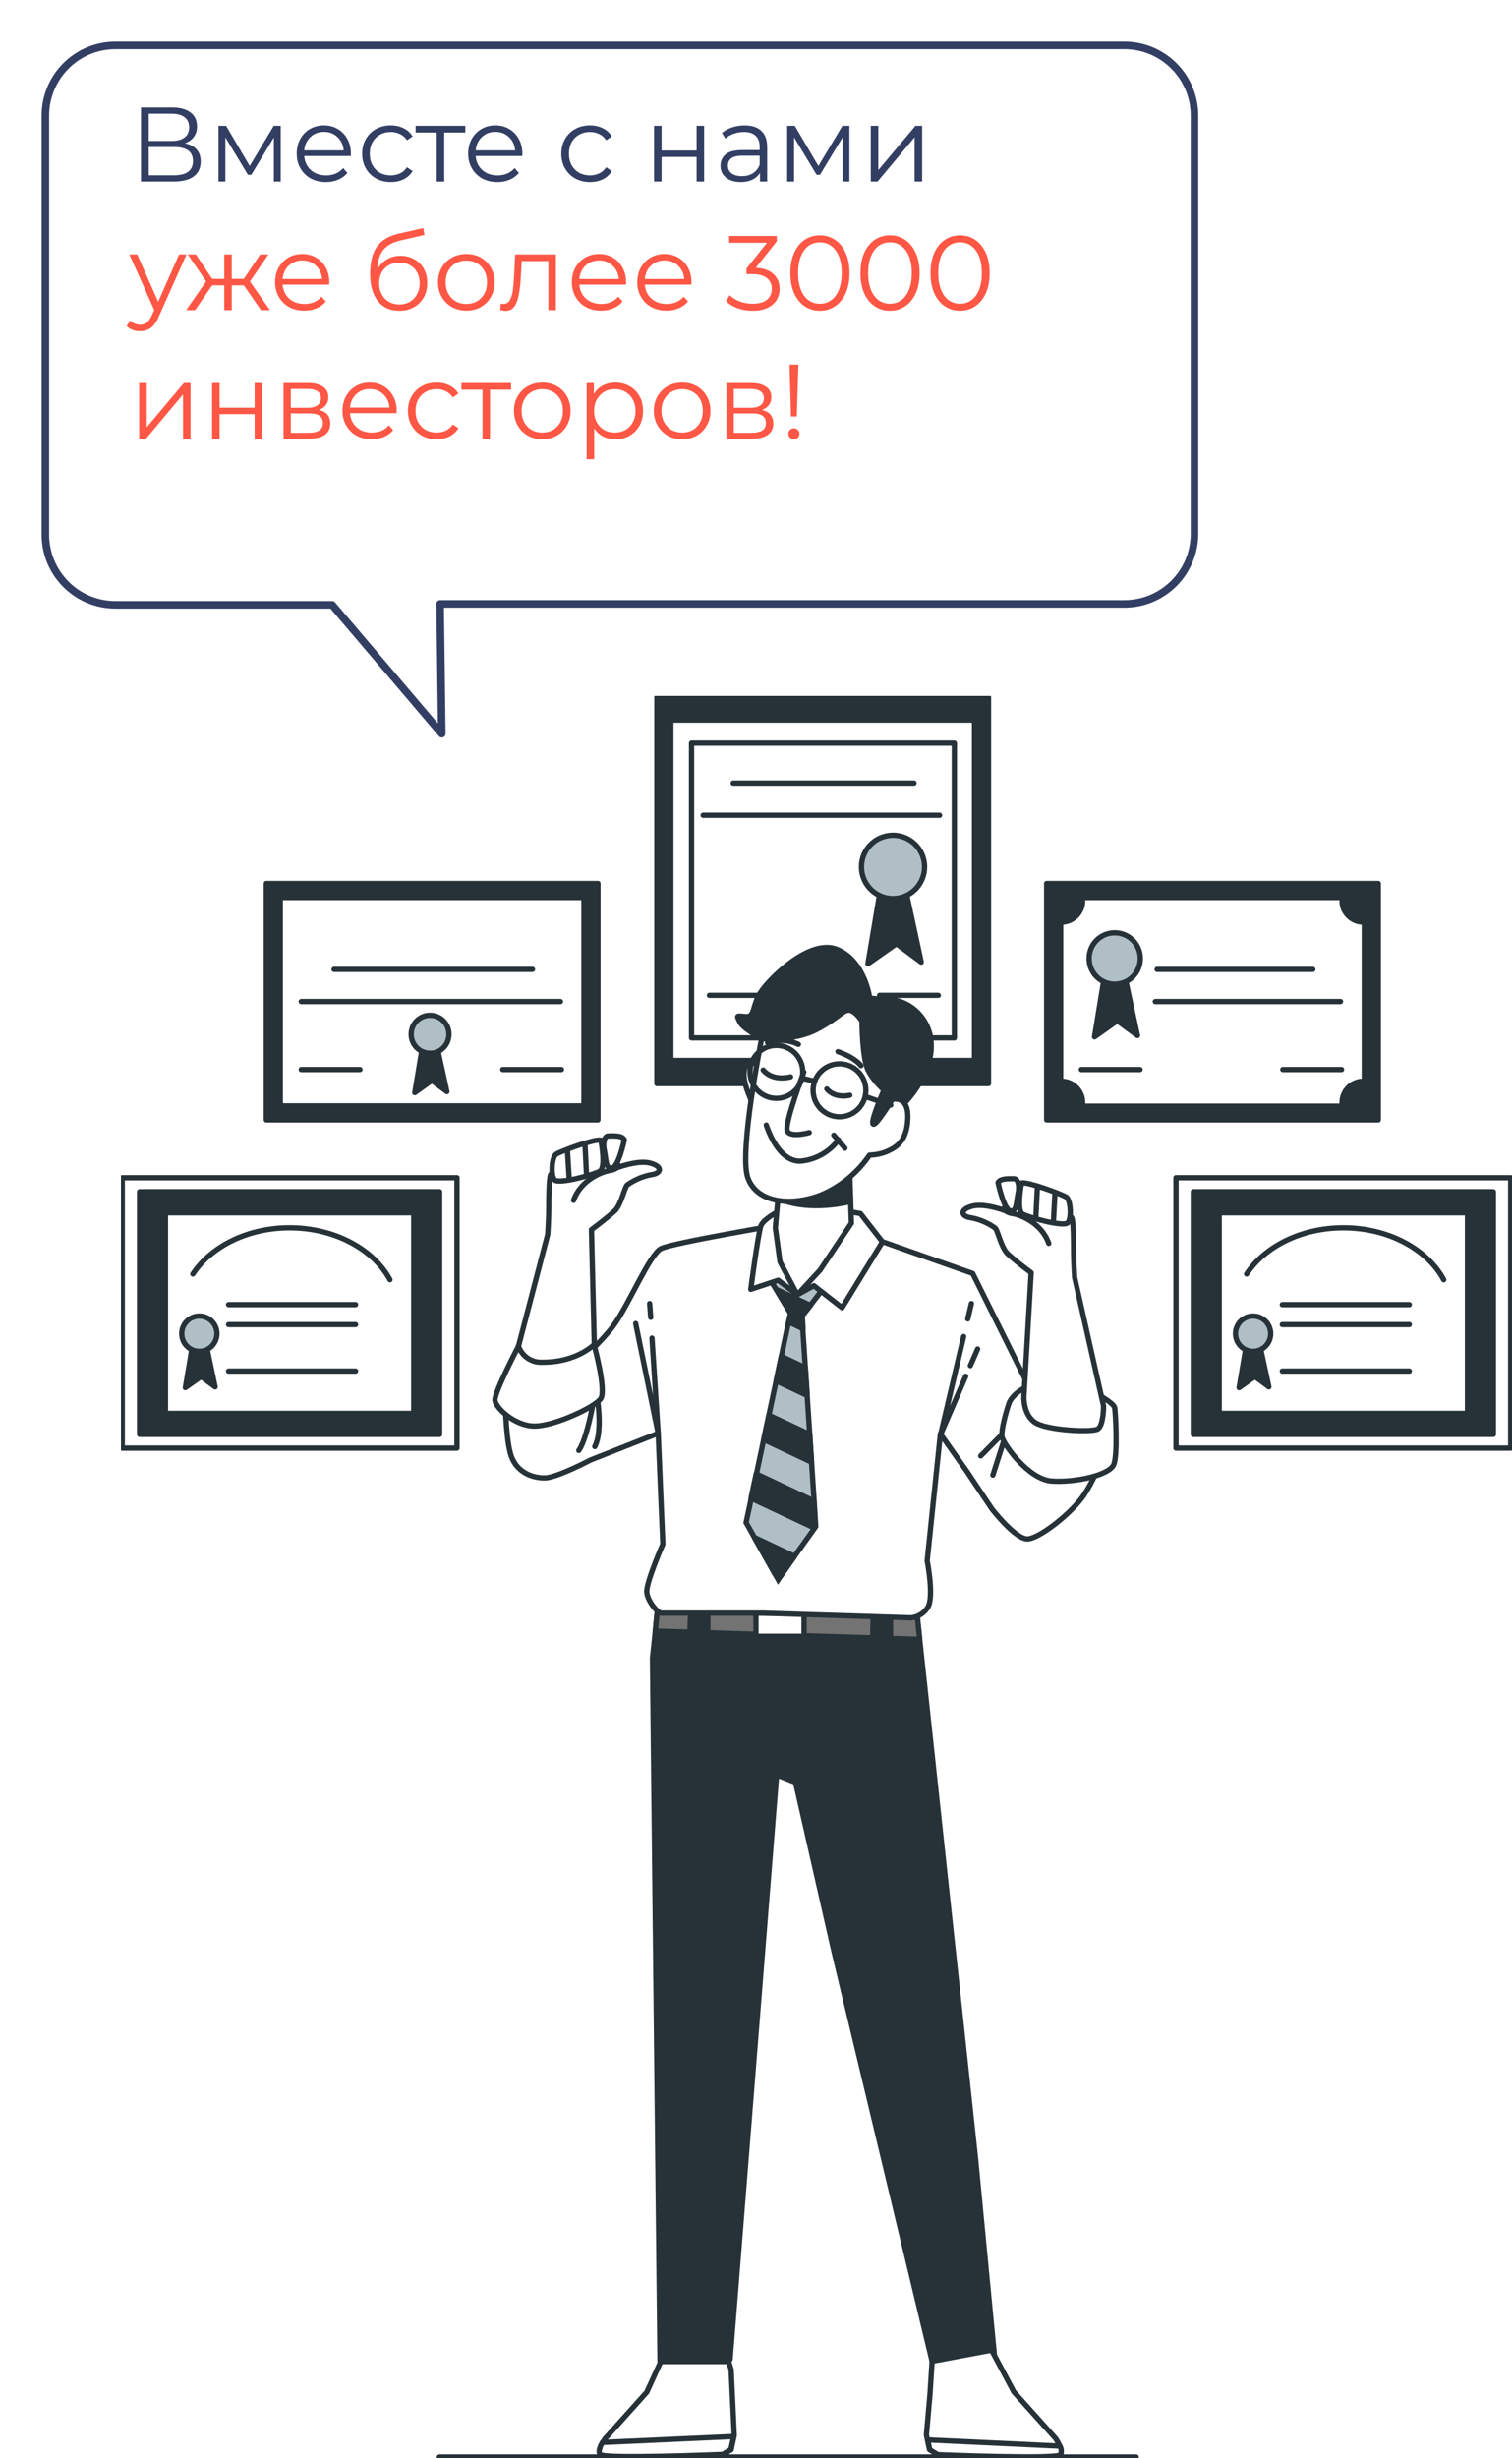 <svg width="200" height="325" viewBox="0 0 200 325" fill="none" xmlns="http://www.w3.org/2000/svg">
<g filter="url(#filter0_d_502_4758)">
<path d="M53.437 92L38.941 74.964L10.271 74.964C5.148 74.964 1 70.806 1 65.671L1 10.294C1 5.158 5.148 1 10.271 1L143.729 1C148.852 1 153 5.158 153 10.294L153 65.548C153 70.684 148.852 74.842 143.729 74.842L53.214 74.842L53.437 92Z" fill="white"/>
<path d="M53.437 92L38.941 74.964L10.271 74.964C5.148 74.964 1 70.806 1 65.671L1 10.294C1 5.158 5.148 1 10.271 1L143.729 1C148.852 1 153 5.158 153 10.294L153 65.548C153 70.684 148.852 74.842 143.729 74.842L53.214 74.842L53.437 92Z" stroke="#333E63" stroke-linecap="round" stroke-linejoin="round"/>
</g>
<path d="M24.462 18.946C25.143 19.086 25.661 19.361 26.016 19.772C26.371 20.173 26.548 20.701 26.548 21.354C26.548 22.203 26.245 22.857 25.638 23.314C25.041 23.771 24.159 24 22.992 24H18.652V14.2H22.726C23.771 14.2 24.588 14.415 25.176 14.844C25.764 15.273 26.058 15.894 26.058 16.706C26.058 17.257 25.918 17.723 25.638 18.106C25.358 18.479 24.966 18.759 24.462 18.946ZM19.674 18.638H22.67C23.426 18.638 24.005 18.484 24.406 18.176C24.817 17.868 25.022 17.42 25.022 16.832C25.022 16.244 24.817 15.796 24.406 15.488C24.005 15.18 23.426 15.026 22.67 15.026H19.674V18.638ZM22.992 23.174C24.681 23.174 25.526 22.544 25.526 21.284C25.526 20.052 24.681 19.436 22.992 19.436H19.674V23.174H22.992ZM37.132 16.636V24H36.222V18.176L33.24 23.104H32.792L29.81 18.162V24H28.9V16.636H29.908L33.03 21.942L36.208 16.636H37.132ZM46.401 20.626H40.241C40.297 21.391 40.591 22.012 41.123 22.488C41.655 22.955 42.327 23.188 43.139 23.188C43.596 23.188 44.016 23.109 44.399 22.95C44.782 22.782 45.113 22.539 45.393 22.222L45.953 22.866C45.626 23.258 45.215 23.557 44.721 23.762C44.236 23.967 43.699 24.07 43.111 24.07C42.355 24.07 41.683 23.911 41.095 23.594C40.516 23.267 40.063 22.819 39.737 22.25C39.41 21.681 39.247 21.037 39.247 20.318C39.247 19.599 39.401 18.955 39.709 18.386C40.026 17.817 40.456 17.373 40.997 17.056C41.547 16.739 42.163 16.58 42.845 16.58C43.526 16.58 44.138 16.739 44.679 17.056C45.22 17.373 45.645 17.817 45.953 18.386C46.261 18.946 46.415 19.59 46.415 20.318L46.401 20.626ZM42.845 17.434C42.136 17.434 41.538 17.663 41.053 18.12C40.577 18.568 40.306 19.156 40.241 19.884H45.463C45.398 19.156 45.122 18.568 44.637 18.12C44.161 17.663 43.563 17.434 42.845 17.434ZM51.695 24.07C50.967 24.07 50.314 23.911 49.735 23.594C49.166 23.277 48.718 22.833 48.391 22.264C48.065 21.685 47.901 21.037 47.901 20.318C47.901 19.599 48.065 18.955 48.391 18.386C48.718 17.817 49.166 17.373 49.735 17.056C50.314 16.739 50.967 16.58 51.695 16.58C52.33 16.58 52.895 16.706 53.389 16.958C53.893 17.201 54.29 17.56 54.579 18.036L53.837 18.54C53.594 18.176 53.286 17.905 52.913 17.728C52.54 17.541 52.134 17.448 51.695 17.448C51.163 17.448 50.682 17.569 50.253 17.812C49.833 18.045 49.502 18.381 49.259 18.82C49.026 19.259 48.909 19.758 48.909 20.318C48.909 20.887 49.026 21.391 49.259 21.83C49.502 22.259 49.833 22.595 50.253 22.838C50.682 23.071 51.163 23.188 51.695 23.188C52.134 23.188 52.54 23.099 52.913 22.922C53.286 22.745 53.594 22.474 53.837 22.11L54.579 22.614C54.29 23.09 53.893 23.454 53.389 23.706C52.885 23.949 52.321 24.07 51.695 24.07ZM61.547 17.518H58.761V24H57.767V17.518H54.981V16.636H61.547V17.518ZM69.082 20.626H62.922C62.978 21.391 63.273 22.012 63.804 22.488C64.337 22.955 65.008 23.188 65.82 23.188C66.278 23.188 66.698 23.109 67.081 22.95C67.463 22.782 67.794 22.539 68.075 22.222L68.635 22.866C68.308 23.258 67.897 23.557 67.403 23.762C66.917 23.967 66.38 24.07 65.793 24.07C65.037 24.07 64.365 23.911 63.776 23.594C63.198 23.267 62.745 22.819 62.419 22.25C62.092 21.681 61.928 21.037 61.928 20.318C61.928 19.599 62.083 18.955 62.391 18.386C62.708 17.817 63.137 17.373 63.678 17.056C64.229 16.739 64.845 16.58 65.526 16.58C66.208 16.58 66.819 16.739 67.361 17.056C67.902 17.373 68.326 17.817 68.635 18.386C68.942 18.946 69.097 19.59 69.097 20.318L69.082 20.626ZM65.526 17.434C64.817 17.434 64.22 17.663 63.734 18.12C63.258 18.568 62.988 19.156 62.922 19.884H68.144C68.079 19.156 67.804 18.568 67.319 18.12C66.843 17.663 66.245 17.434 65.526 17.434ZM78.041 24.07C77.313 24.07 76.659 23.911 76.081 23.594C75.511 23.277 75.064 22.833 74.737 22.264C74.41 21.685 74.247 21.037 74.247 20.318C74.247 19.599 74.41 18.955 74.737 18.386C75.064 17.817 75.511 17.373 76.081 17.056C76.659 16.739 77.313 16.58 78.041 16.58C78.675 16.58 79.24 16.706 79.735 16.958C80.239 17.201 80.635 17.56 80.925 18.036L80.183 18.54C79.94 18.176 79.632 17.905 79.259 17.728C78.885 17.541 78.48 17.448 78.041 17.448C77.509 17.448 77.028 17.569 76.599 17.812C76.179 18.045 75.847 18.381 75.605 18.82C75.371 19.259 75.255 19.758 75.255 20.318C75.255 20.887 75.371 21.391 75.605 21.83C75.847 22.259 76.179 22.595 76.599 22.838C77.028 23.071 77.509 23.188 78.041 23.188C78.48 23.188 78.885 23.099 79.259 22.922C79.632 22.745 79.94 22.474 80.183 22.11L80.925 22.614C80.635 23.09 80.239 23.454 79.735 23.706C79.231 23.949 78.666 24.07 78.041 24.07ZM86.514 16.636H87.508V19.898H92.142V16.636H93.136V24H92.142V20.752H87.508V24H86.514V16.636ZM98.495 16.58C99.456 16.58 100.194 16.823 100.707 17.308C101.22 17.784 101.477 18.493 101.477 19.436V24H100.525V22.852C100.301 23.235 99.969 23.533 99.531 23.748C99.102 23.963 98.588 24.07 97.991 24.07C97.169 24.07 96.516 23.874 96.031 23.482C95.546 23.09 95.303 22.572 95.303 21.928C95.303 21.303 95.527 20.799 95.975 20.416C96.432 20.033 97.156 19.842 98.145 19.842H100.483V19.394C100.483 18.759 100.306 18.279 99.951 17.952C99.596 17.616 99.078 17.448 98.397 17.448C97.93 17.448 97.482 17.527 97.053 17.686C96.624 17.835 96.255 18.045 95.947 18.316L95.499 17.574C95.872 17.257 96.32 17.014 96.843 16.846C97.365 16.669 97.916 16.58 98.495 16.58ZM98.145 23.286C98.705 23.286 99.186 23.16 99.587 22.908C99.988 22.647 100.287 22.273 100.483 21.788V20.584H98.173C96.913 20.584 96.283 21.023 96.283 21.9C96.283 22.329 96.446 22.67 96.773 22.922C97.1 23.165 97.557 23.286 98.145 23.286ZM112.355 16.636V24H111.445V18.176L108.463 23.104H108.015L105.033 18.162V24H104.123V16.636H105.131L108.253 21.942L111.431 16.636H112.355ZM115.184 16.636H116.178V22.488L121.092 16.636H121.974V24H120.98V18.148L116.08 24H115.184V16.636Z" fill="#333E63"/>
<path d="M24.672 33.636L20.99 41.882C20.691 42.573 20.346 43.063 19.954 43.352C19.562 43.641 19.091 43.786 18.54 43.786C18.185 43.786 17.854 43.73 17.546 43.618C17.238 43.506 16.972 43.338 16.748 43.114L17.21 42.372C17.583 42.745 18.031 42.932 18.554 42.932C18.89 42.932 19.175 42.839 19.408 42.652C19.651 42.465 19.875 42.148 20.08 41.7L20.402 40.986L17.112 33.636H18.148L20.92 39.894L23.692 33.636H24.672ZM32.251 37.724H30.655V41H29.661V37.724H28.065L25.811 41H24.621L27.267 37.206L24.831 33.636H25.909L28.065 36.87H29.661V33.636H30.655V36.87H32.251L34.421 33.636H35.499L33.063 37.22L35.709 41H34.519L32.251 37.724ZM43.544 37.626H37.383C37.44 38.391 37.733 39.012 38.266 39.488C38.797 39.955 39.469 40.188 40.282 40.188C40.739 40.188 41.159 40.109 41.541 39.95C41.924 39.782 42.255 39.539 42.535 39.222L43.096 39.866C42.769 40.258 42.358 40.557 41.864 40.762C41.378 40.967 40.842 41.07 40.254 41.07C39.498 41.07 38.825 40.911 38.237 40.594C37.659 40.267 37.206 39.819 36.88 39.25C36.553 38.681 36.389 38.037 36.389 37.318C36.389 36.599 36.544 35.955 36.852 35.386C37.169 34.817 37.598 34.373 38.139 34.056C38.69 33.739 39.306 33.58 39.987 33.58C40.669 33.58 41.28 33.739 41.822 34.056C42.363 34.373 42.788 34.817 43.096 35.386C43.404 35.946 43.557 36.59 43.557 37.318L43.544 37.626ZM39.987 34.434C39.278 34.434 38.681 34.663 38.196 35.12C37.719 35.568 37.449 36.156 37.383 36.884H42.605C42.54 36.156 42.265 35.568 41.779 35.12C41.303 34.663 40.706 34.434 39.987 34.434ZM52.992 33.818C53.673 33.818 54.28 33.972 54.812 34.28C55.353 34.579 55.773 35.003 56.072 35.554C56.37 36.095 56.52 36.716 56.52 37.416C56.52 38.135 56.361 38.774 56.044 39.334C55.736 39.885 55.302 40.314 54.742 40.622C54.182 40.93 53.538 41.084 52.81 41.084C51.587 41.084 50.64 40.655 49.968 39.796C49.296 38.937 48.96 37.752 48.96 36.24C48.96 34.663 49.258 33.454 49.856 32.614C50.462 31.774 51.405 31.205 52.684 30.906L55.988 30.15L56.156 31.06L53.048 31.774C51.993 32.007 51.218 32.423 50.724 33.02C50.229 33.608 49.959 34.481 49.912 35.638C50.211 35.069 50.626 34.625 51.158 34.308C51.69 33.981 52.301 33.818 52.992 33.818ZM52.838 40.258C53.351 40.258 53.809 40.141 54.21 39.908C54.62 39.665 54.938 39.329 55.162 38.9C55.395 38.471 55.512 37.985 55.512 37.444C55.512 36.903 55.4 36.427 55.176 36.016C54.952 35.605 54.635 35.288 54.224 35.064C53.822 34.831 53.361 34.714 52.838 34.714C52.315 34.714 51.849 34.831 51.438 35.064C51.036 35.288 50.719 35.605 50.486 36.016C50.262 36.427 50.15 36.903 50.15 37.444C50.15 37.985 50.262 38.471 50.486 38.9C50.719 39.329 51.041 39.665 51.452 39.908C51.862 40.141 52.325 40.258 52.838 40.258ZM61.688 41.07C60.979 41.07 60.34 40.911 59.77 40.594C59.201 40.267 58.753 39.819 58.426 39.25C58.1 38.681 57.936 38.037 57.936 37.318C57.936 36.599 58.1 35.955 58.426 35.386C58.753 34.817 59.201 34.373 59.77 34.056C60.34 33.739 60.979 33.58 61.688 33.58C62.398 33.58 63.037 33.739 63.606 34.056C64.176 34.373 64.619 34.817 64.936 35.386C65.263 35.955 65.426 36.599 65.426 37.318C65.426 38.037 65.263 38.681 64.936 39.25C64.619 39.819 64.176 40.267 63.606 40.594C63.037 40.911 62.398 41.07 61.688 41.07ZM61.688 40.188C62.211 40.188 62.678 40.071 63.088 39.838C63.508 39.595 63.835 39.255 64.068 38.816C64.302 38.377 64.418 37.878 64.418 37.318C64.418 36.758 64.302 36.259 64.068 35.82C63.835 35.381 63.508 35.045 63.088 34.812C62.678 34.569 62.211 34.448 61.688 34.448C61.166 34.448 60.694 34.569 60.274 34.812C59.864 35.045 59.537 35.381 59.294 35.82C59.061 36.259 58.944 36.758 58.944 37.318C58.944 37.878 59.061 38.377 59.294 38.816C59.537 39.255 59.864 39.595 60.274 39.838C60.694 40.071 61.166 40.188 61.688 40.188ZM73.53 33.636V41H72.536V34.518H69.008L68.91 36.338C68.835 37.869 68.658 39.045 68.378 39.866C68.098 40.687 67.598 41.098 66.88 41.098C66.684 41.098 66.446 41.061 66.166 40.986L66.236 40.132C66.404 40.169 66.52 40.188 66.586 40.188C66.968 40.188 67.258 40.011 67.454 39.656C67.65 39.301 67.78 38.863 67.846 38.34C67.911 37.817 67.967 37.127 68.014 36.268L68.14 33.636H73.53ZM82.795 37.626H76.635C76.691 38.391 76.985 39.012 77.517 39.488C78.049 39.955 78.721 40.188 79.533 40.188C79.991 40.188 80.411 40.109 80.793 39.95C81.176 39.782 81.507 39.539 81.787 39.222L82.347 39.866C82.021 40.258 81.61 40.557 81.115 40.762C80.63 40.967 80.093 41.07 79.505 41.07C78.749 41.07 78.077 40.911 77.489 40.594C76.911 40.267 76.458 39.819 76.131 39.25C75.805 38.681 75.641 38.037 75.641 37.318C75.641 36.599 75.795 35.955 76.103 35.386C76.421 34.817 76.85 34.373 77.391 34.056C77.942 33.739 78.558 33.58 79.239 33.58C79.921 33.58 80.532 33.739 81.073 34.056C81.615 34.373 82.039 34.817 82.347 35.386C82.655 35.946 82.809 36.59 82.809 37.318L82.795 37.626ZM79.239 34.434C78.53 34.434 77.933 34.663 77.447 35.12C76.971 35.568 76.701 36.156 76.635 36.884H81.857C81.792 36.156 81.517 35.568 81.031 35.12C80.555 34.663 79.958 34.434 79.239 34.434ZM91.45 37.626H85.29C85.346 38.391 85.64 39.012 86.172 39.488C86.704 39.955 87.376 40.188 88.188 40.188C88.645 40.188 89.065 40.109 89.448 39.95C89.83 39.782 90.162 39.539 90.442 39.222L91.002 39.866C90.675 40.258 90.264 40.557 89.77 40.762C89.284 40.967 88.748 41.07 88.16 41.07C87.404 41.07 86.732 40.911 86.144 40.594C85.565 40.267 85.112 39.819 84.786 39.25C84.459 38.681 84.296 38.037 84.296 37.318C84.296 36.599 84.45 35.955 84.758 35.386C85.075 34.817 85.504 34.373 86.046 34.056C86.596 33.739 87.212 33.58 87.894 33.58C88.575 33.58 89.186 33.739 89.728 34.056C90.269 34.373 90.694 34.817 91.002 35.386C91.31 35.946 91.464 36.59 91.464 37.318L91.45 37.626ZM87.894 34.434C87.184 34.434 86.587 34.663 86.102 35.12C85.626 35.568 85.355 36.156 85.29 36.884H90.512C90.446 36.156 90.171 35.568 89.686 35.12C89.21 34.663 88.612 34.434 87.894 34.434ZM99.974 35.4C101.001 35.456 101.78 35.736 102.312 36.24C102.853 36.735 103.124 37.383 103.124 38.186C103.124 38.746 102.989 39.245 102.718 39.684C102.447 40.113 102.046 40.454 101.514 40.706C100.982 40.958 100.333 41.084 99.568 41.084C98.859 41.084 98.187 40.972 97.552 40.748C96.927 40.515 96.423 40.207 96.04 39.824L96.53 39.026C96.857 39.362 97.291 39.637 97.832 39.852C98.373 40.057 98.952 40.16 99.568 40.16C100.371 40.16 100.991 39.987 101.43 39.642C101.869 39.287 102.088 38.802 102.088 38.186C102.088 37.579 101.869 37.103 101.43 36.758C100.991 36.413 100.329 36.24 99.442 36.24H98.742V35.498L101.458 32.096H96.446V31.2H102.746V31.914L99.974 35.4ZM108.45 41.084C107.694 41.084 107.018 40.883 106.42 40.482C105.832 40.081 105.37 39.507 105.034 38.76C104.708 38.004 104.544 37.117 104.544 36.1C104.544 35.083 104.708 34.201 105.034 33.454C105.37 32.698 105.832 32.119 106.42 31.718C107.018 31.317 107.694 31.116 108.45 31.116C109.206 31.116 109.878 31.317 110.466 31.718C111.064 32.119 111.53 32.698 111.866 33.454C112.202 34.201 112.37 35.083 112.37 36.1C112.37 37.117 112.202 38.004 111.866 38.76C111.53 39.507 111.064 40.081 110.466 40.482C109.878 40.883 109.206 41.084 108.45 41.084ZM108.45 40.16C109.02 40.16 109.519 40.001 109.948 39.684C110.387 39.367 110.728 38.905 110.97 38.298C111.213 37.691 111.334 36.959 111.334 36.1C111.334 35.241 111.213 34.509 110.97 33.902C110.728 33.295 110.387 32.833 109.948 32.516C109.519 32.199 109.02 32.04 108.45 32.04C107.881 32.04 107.377 32.199 106.938 32.516C106.509 32.833 106.173 33.295 105.93 33.902C105.688 34.509 105.566 35.241 105.566 36.1C105.566 36.959 105.688 37.691 105.93 38.298C106.173 38.905 106.509 39.367 106.938 39.684C107.377 40.001 107.881 40.16 108.45 40.16ZM117.72 41.084C116.964 41.084 116.287 40.883 115.69 40.482C115.102 40.081 114.64 39.507 114.304 38.76C113.977 38.004 113.814 37.117 113.814 36.1C113.814 35.083 113.977 34.201 114.304 33.454C114.64 32.698 115.102 32.119 115.69 31.718C116.287 31.317 116.964 31.116 117.72 31.116C118.476 31.116 119.148 31.317 119.736 31.718C120.333 32.119 120.8 32.698 121.136 33.454C121.472 34.201 121.64 35.083 121.64 36.1C121.64 37.117 121.472 38.004 121.136 38.76C120.8 39.507 120.333 40.081 119.736 40.482C119.148 40.883 118.476 41.084 117.72 41.084ZM117.72 40.16C118.289 40.16 118.789 40.001 119.218 39.684C119.657 39.367 119.997 38.905 120.24 38.298C120.483 37.691 120.604 36.959 120.604 36.1C120.604 35.241 120.483 34.509 120.24 33.902C119.997 33.295 119.657 32.833 119.218 32.516C118.789 32.199 118.289 32.04 117.72 32.04C117.151 32.04 116.647 32.199 116.208 32.516C115.779 32.833 115.443 33.295 115.2 33.902C114.957 34.509 114.836 35.241 114.836 36.1C114.836 36.959 114.957 37.691 115.2 38.298C115.443 38.905 115.779 39.367 116.208 39.684C116.647 40.001 117.151 40.16 117.72 40.16ZM126.989 41.084C126.233 41.084 125.557 40.883 124.959 40.482C124.371 40.081 123.909 39.507 123.573 38.76C123.247 38.004 123.083 37.117 123.083 36.1C123.083 35.083 123.247 34.201 123.573 33.454C123.909 32.698 124.371 32.119 124.959 31.718C125.557 31.317 126.233 31.116 126.989 31.116C127.745 31.116 128.417 31.317 129.005 31.718C129.603 32.119 130.069 32.698 130.405 33.454C130.741 34.201 130.909 35.083 130.909 36.1C130.909 37.117 130.741 38.004 130.405 38.76C130.069 39.507 129.603 40.081 129.005 40.482C128.417 40.883 127.745 41.084 126.989 41.084ZM126.989 40.16C127.559 40.16 128.058 40.001 128.487 39.684C128.926 39.367 129.267 38.905 129.509 38.298C129.752 37.691 129.873 36.959 129.873 36.1C129.873 35.241 129.752 34.509 129.509 33.902C129.267 33.295 128.926 32.833 128.487 32.516C128.058 32.199 127.559 32.04 126.989 32.04C126.42 32.04 125.916 32.199 125.477 32.516C125.048 32.833 124.712 33.295 124.469 33.902C124.227 34.509 124.105 35.241 124.105 36.1C124.105 36.959 124.227 37.691 124.469 38.298C124.712 38.905 125.048 39.367 125.477 39.684C125.916 40.001 126.42 40.16 126.989 40.16ZM18.414 50.636H19.408V56.488L24.322 50.636H25.204V58H24.21V52.148L19.31 58H18.414V50.636ZM28.053 50.636H29.047V53.898H33.681V50.636H34.675V58H33.681V54.752H29.047V58H28.053V50.636ZM42.19 54.192C43.189 54.425 43.688 55.027 43.688 55.998C43.688 56.642 43.45 57.137 42.974 57.482C42.498 57.827 41.789 58 40.846 58H37.5V50.636H40.748C41.588 50.636 42.246 50.799 42.722 51.126C43.198 51.453 43.436 51.919 43.436 52.526C43.436 52.927 43.324 53.273 43.1 53.562C42.885 53.842 42.582 54.052 42.19 54.192ZM38.466 53.912H40.678C41.247 53.912 41.681 53.805 41.98 53.59C42.288 53.375 42.442 53.063 42.442 52.652C42.442 52.241 42.288 51.933 41.98 51.728C41.681 51.523 41.247 51.42 40.678 51.42H38.466V53.912ZM40.804 57.216C41.439 57.216 41.915 57.113 42.232 56.908C42.549 56.703 42.708 56.381 42.708 55.942C42.708 55.503 42.563 55.181 42.274 54.976C41.985 54.761 41.527 54.654 40.902 54.654H38.466V57.216H40.804ZM52.458 54.626H46.297C46.353 55.391 46.648 56.012 47.179 56.488C47.712 56.955 48.383 57.188 49.196 57.188C49.653 57.188 50.073 57.109 50.456 56.95C50.838 56.782 51.169 56.539 51.45 56.222L52.01 56.866C51.683 57.258 51.272 57.557 50.778 57.762C50.292 57.967 49.755 58.07 49.167 58.07C48.411 58.07 47.739 57.911 47.151 57.594C46.573 57.267 46.12 56.819 45.794 56.25C45.467 55.681 45.303 55.037 45.303 54.318C45.303 53.599 45.458 52.955 45.766 52.386C46.083 51.817 46.512 51.373 47.053 51.056C47.604 50.739 48.22 50.58 48.901 50.58C49.583 50.58 50.194 50.739 50.736 51.056C51.277 51.373 51.702 51.817 52.01 52.386C52.318 52.946 52.471 53.59 52.471 54.318L52.458 54.626ZM48.901 51.434C48.192 51.434 47.595 51.663 47.109 52.12C46.633 52.568 46.363 53.156 46.297 53.884H51.52C51.454 53.156 51.179 52.568 50.694 52.12C50.218 51.663 49.62 51.434 48.901 51.434ZM57.752 58.07C57.024 58.07 56.37 57.911 55.792 57.594C55.222 57.277 54.775 56.833 54.448 56.264C54.121 55.685 53.958 55.037 53.958 54.318C53.958 53.599 54.121 52.955 54.448 52.386C54.775 51.817 55.222 51.373 55.792 51.056C56.37 50.739 57.024 50.58 57.752 50.58C58.386 50.58 58.951 50.706 59.446 50.958C59.95 51.201 60.346 51.56 60.636 52.036L59.894 52.54C59.651 52.176 59.343 51.905 58.97 51.728C58.596 51.541 58.191 51.448 57.752 51.448C57.22 51.448 56.739 51.569 56.31 51.812C55.89 52.045 55.559 52.381 55.316 52.82C55.083 53.259 54.966 53.758 54.966 54.318C54.966 54.887 55.083 55.391 55.316 55.83C55.559 56.259 55.89 56.595 56.31 56.838C56.739 57.071 57.22 57.188 57.752 57.188C58.191 57.188 58.596 57.099 58.97 56.922C59.343 56.745 59.651 56.474 59.894 56.11L60.636 56.614C60.346 57.09 59.95 57.454 59.446 57.706C58.942 57.949 58.377 58.07 57.752 58.07ZM67.604 51.518H64.818V58H63.824V51.518H61.038V50.636H67.604V51.518ZM71.737 58.07C71.028 58.07 70.388 57.911 69.819 57.594C69.25 57.267 68.802 56.819 68.475 56.25C68.148 55.681 67.985 55.037 67.985 54.318C67.985 53.599 68.148 52.955 68.475 52.386C68.802 51.817 69.25 51.373 69.819 51.056C70.388 50.739 71.028 50.58 71.737 50.58C72.447 50.58 73.086 50.739 73.655 51.056C74.225 51.373 74.668 51.817 74.985 52.386C75.312 52.955 75.475 53.599 75.475 54.318C75.475 55.037 75.312 55.681 74.985 56.25C74.668 56.819 74.225 57.267 73.655 57.594C73.086 57.911 72.447 58.07 71.737 58.07ZM71.737 57.188C72.26 57.188 72.727 57.071 73.137 56.838C73.557 56.595 73.884 56.255 74.117 55.816C74.35 55.377 74.467 54.878 74.467 54.318C74.467 53.758 74.35 53.259 74.117 52.82C73.884 52.381 73.557 52.045 73.137 51.812C72.727 51.569 72.26 51.448 71.737 51.448C71.215 51.448 70.743 51.569 70.323 51.812C69.912 52.045 69.586 52.381 69.343 52.82C69.11 53.259 68.993 53.758 68.993 54.318C68.993 54.878 69.11 55.377 69.343 55.816C69.586 56.255 69.912 56.595 70.323 56.838C70.743 57.071 71.215 57.188 71.737 57.188ZM81.394 50.58C82.084 50.58 82.71 50.739 83.269 51.056C83.829 51.364 84.268 51.803 84.585 52.372C84.903 52.941 85.061 53.59 85.061 54.318C85.061 55.055 84.903 55.709 84.585 56.278C84.268 56.847 83.829 57.291 83.269 57.608C82.719 57.916 82.094 58.07 81.394 58.07C80.796 58.07 80.255 57.949 79.769 57.706C79.293 57.454 78.901 57.09 78.594 56.614V60.716H77.6V50.636H78.552V52.092C78.85 51.607 79.242 51.233 79.728 50.972C80.222 50.711 80.778 50.58 81.394 50.58ZM81.323 57.188C81.837 57.188 82.303 57.071 82.724 56.838C83.144 56.595 83.47 56.255 83.704 55.816C83.946 55.377 84.067 54.878 84.067 54.318C84.067 53.758 83.946 53.263 83.704 52.834C83.47 52.395 83.144 52.055 82.724 51.812C82.303 51.569 81.837 51.448 81.323 51.448C80.801 51.448 80.329 51.569 79.909 51.812C79.499 52.055 79.172 52.395 78.93 52.834C78.696 53.263 78.579 53.758 78.579 54.318C78.579 54.878 78.696 55.377 78.93 55.816C79.172 56.255 79.499 56.595 79.909 56.838C80.329 57.071 80.801 57.188 81.323 57.188ZM90.235 58.07C89.526 58.07 88.886 57.911 88.317 57.594C87.748 57.267 87.3 56.819 86.973 56.25C86.647 55.681 86.483 55.037 86.483 54.318C86.483 53.599 86.647 52.955 86.973 52.386C87.3 51.817 87.748 51.373 88.317 51.056C88.886 50.739 89.526 50.58 90.235 50.58C90.945 50.58 91.584 50.739 92.153 51.056C92.722 51.373 93.166 51.817 93.483 52.386C93.81 52.955 93.973 53.599 93.973 54.318C93.973 55.037 93.81 55.681 93.483 56.25C93.166 56.819 92.722 57.267 92.153 57.594C91.584 57.911 90.945 58.07 90.235 58.07ZM90.235 57.188C90.758 57.188 91.225 57.071 91.635 56.838C92.055 56.595 92.382 56.255 92.615 55.816C92.849 55.377 92.965 54.878 92.965 54.318C92.965 53.758 92.849 53.259 92.615 52.82C92.382 52.381 92.055 52.045 91.635 51.812C91.225 51.569 90.758 51.448 90.235 51.448C89.713 51.448 89.241 51.569 88.821 51.812C88.41 52.045 88.084 52.381 87.841 52.82C87.608 53.259 87.491 53.758 87.491 54.318C87.491 54.878 87.608 55.377 87.841 55.816C88.084 56.255 88.41 56.595 88.821 56.838C89.241 57.071 89.713 57.188 90.235 57.188ZM100.788 54.192C101.786 54.425 102.286 55.027 102.286 55.998C102.286 56.642 102.048 57.137 101.572 57.482C101.096 57.827 100.386 58 99.444 58H96.098V50.636H99.346C100.186 50.636 100.844 50.799 101.32 51.126C101.796 51.453 102.034 51.919 102.034 52.526C102.034 52.927 101.922 53.273 101.698 53.562C101.483 53.842 101.18 54.052 100.788 54.192ZM97.064 53.912H99.276C99.845 53.912 100.279 53.805 100.578 53.59C100.886 53.375 101.04 53.063 101.04 52.652C101.04 52.241 100.886 51.933 100.578 51.728C100.279 51.523 99.845 51.42 99.276 51.42H97.064V53.912ZM99.402 57.216C100.036 57.216 100.512 57.113 100.83 56.908C101.147 56.703 101.306 56.381 101.306 55.942C101.306 55.503 101.161 55.181 100.872 54.976C100.582 54.761 100.125 54.654 99.5 54.654H97.064V57.216H99.402ZM104.433 48.2H105.609L105.399 55.06H104.629L104.433 48.2ZM105.021 58.07C104.816 58.07 104.639 58 104.489 57.86C104.349 57.711 104.279 57.538 104.279 57.342C104.279 57.137 104.349 56.969 104.489 56.838C104.629 56.698 104.807 56.628 105.021 56.628C105.227 56.628 105.399 56.698 105.539 56.838C105.679 56.969 105.749 57.137 105.749 57.342C105.749 57.538 105.679 57.711 105.539 57.86C105.399 58 105.227 58.07 105.021 58.07Z" fill="#FF5745"/>
<g clip-path="url(#clip0_502_4758)">
<path d="M79.09 116.802H35.228V148.054H79.09V116.802Z" fill="#263238" stroke="#263238" stroke-width="0.7" stroke-linecap="round" stroke-linejoin="round"/>
<path d="M77.242 118.655H37.075V146.202H77.242V118.655Z" fill="white" stroke="#263238" stroke-width="0.7" stroke-linecap="round" stroke-linejoin="round"/>
<path d="M44.192 128.157H70.434" stroke="#263238" stroke-width="0.7" stroke-linecap="round" stroke-linejoin="round"/>
<path d="M39.847 132.411H74.129" stroke="#263238" stroke-width="0.7" stroke-linecap="round" stroke-linejoin="round"/>
<path d="M39.847 141.399H47.613" stroke="#263238" stroke-width="0.7" stroke-linecap="round" stroke-linejoin="round"/>
<path d="M66.499 141.399H74.266" stroke="#263238" stroke-width="0.7" stroke-linecap="round" stroke-linejoin="round"/>
<path d="M55.927 138.072L54.866 144.452L57.124 142.84L59.109 144.315L57.638 137.557L55.927 138.072Z" fill="#263238" stroke="#263238" stroke-width="0.7" stroke-linecap="round" stroke-linejoin="round"/>
<path d="M59.383 136.734C59.383 135.327 58.254 134.229 56.885 134.229C55.483 134.229 54.388 135.362 54.388 136.734C54.388 138.14 55.517 139.238 56.885 139.238C58.254 139.272 59.383 138.14 59.383 136.734Z" fill="#B0BEC5" stroke="#263238" stroke-width="0.7" stroke-miterlimit="10"/>
<path d="M130.752 92.172H86.89V143.252H130.752V92.172Z" fill="#263238" stroke="#263238" stroke-width="0.7" stroke-linecap="round" stroke-linejoin="round"/>
<path d="M128.904 95.19H88.738V140.199H128.904V95.19Z" fill="white" stroke="#263238" stroke-width="0.7" stroke-linecap="round" stroke-linejoin="round"/>
<path d="M126.236 98.243H91.475V137.214H126.236V98.243Z" fill="white" stroke="#263238" stroke-width="0.7" stroke-linecap="round" stroke-linejoin="round"/>
<path d="M96.983 103.526H120.898" stroke="#263238" stroke-width="0.7" stroke-linecap="round" stroke-linejoin="round"/>
<path d="M93.014 107.78H124.285" stroke="#263238" stroke-width="0.7" stroke-linecap="round" stroke-linejoin="round"/>
<path d="M93.835 131.588H101.636" stroke="#263238" stroke-width="0.7" stroke-linecap="round" stroke-linejoin="round"/>
<path d="M116.348 131.588H124.115" stroke="#263238" stroke-width="0.7" stroke-linecap="round" stroke-linejoin="round"/>
<path d="M116.587 116.802L114.808 127.403L118.572 124.761L121.856 127.197L119.427 115.945L116.587 116.802Z" fill="#263238" stroke="#263238" stroke-width="0.7" stroke-linecap="round" stroke-linejoin="round"/>
<path d="M119.08 118.683C121.324 118.153 122.715 115.9 122.187 113.65C121.659 111.4 119.412 110.005 117.168 110.535C114.924 111.064 113.533 113.317 114.061 115.567C114.589 117.817 116.836 119.212 119.08 118.683Z" fill="#B0BEC5" stroke="#263238" stroke-width="0.7" stroke-miterlimit="10"/>
<path d="M182.311 116.802H138.45V148.054H182.311V116.802Z" fill="#263238" stroke="#263238" stroke-width="0.7" stroke-linecap="round" stroke-linejoin="round"/>
<path d="M180.327 121.914C178.788 121.914 177.522 120.645 177.522 119.101C177.522 118.964 177.522 118.827 177.556 118.655H143.171C143.206 118.792 143.206 118.929 143.206 119.101C143.206 120.645 141.94 121.914 140.4 121.914H140.297V142.943H140.4C141.94 142.943 143.206 144.212 143.206 145.756C143.206 145.928 143.206 146.065 143.171 146.236H177.556C177.522 146.065 177.522 145.928 177.522 145.756C177.522 144.212 178.788 142.943 180.327 142.943H180.464V121.88L180.327 121.914Z" fill="white" stroke="#263238" stroke-width="0.7" stroke-linecap="round" stroke-linejoin="round"/>
<path d="M153.059 128.157H173.656" stroke="#263238" stroke-width="0.7" stroke-linecap="round" stroke-linejoin="round"/>
<path d="M152.819 132.411H177.316" stroke="#263238" stroke-width="0.7" stroke-linecap="round" stroke-linejoin="round"/>
<path d="M143.034 141.399H150.801" stroke="#263238" stroke-width="0.7" stroke-linecap="round" stroke-linejoin="round"/>
<path d="M169.687 141.399H177.453" stroke="#263238" stroke-width="0.7" stroke-linecap="round" stroke-linejoin="round"/>
<path d="M146.182 128.501L144.779 137.077L147.79 134.95L150.459 136.905L148.509 127.78L146.182 128.501Z" fill="#263238" stroke="#263238" stroke-width="0.7" stroke-linecap="round" stroke-linejoin="round"/>
<path d="M150.835 126.717C150.835 124.83 149.329 123.321 147.448 123.321C145.566 123.321 144.061 124.83 144.061 126.717C144.061 128.604 145.566 130.113 147.448 130.113C149.329 130.113 150.835 128.604 150.835 126.717Z" fill="#B0BEC5" stroke="#263238" stroke-width="0.7" stroke-miterlimit="10"/>
<path d="M199.829 155.704H155.557V191.45H199.829V155.704Z" stroke="#263238" stroke-width="0.7" stroke-linecap="round" stroke-linejoin="round"/>
<path d="M197.536 157.557H157.849V189.632H197.536V157.557Z" fill="#263238" stroke="#263238" stroke-width="0.7" stroke-linecap="round" stroke-linejoin="round"/>
<path d="M194.115 160.336H161.27V186.854H194.115V160.336Z" fill="white" stroke="#263238" stroke-width="0.7" stroke-linecap="round" stroke-linejoin="round"/>
<path d="M164.897 177.557L163.905 183.457L165.992 181.982L167.839 183.354L166.471 177.042L164.897 177.557Z" fill="#263238" stroke="#263238" stroke-width="0.7" stroke-linecap="round" stroke-linejoin="round"/>
<path d="M165.752 178.654C167.037 178.654 168.079 177.61 168.079 176.322C168.079 175.033 167.037 173.989 165.752 173.989C164.467 173.989 163.426 175.033 163.426 176.322C163.426 177.61 164.467 178.654 165.752 178.654Z" fill="#B0BEC5" stroke="#263238" stroke-width="0.7" stroke-miterlimit="10"/>
<path d="M190.968 169.186C188.778 165.138 183.646 162.325 177.693 162.325C172.116 162.325 167.292 164.795 164.897 168.432" stroke="#263238" stroke-width="0.7" stroke-linecap="round" stroke-linejoin="round"/>
<path d="M169.618 172.48H186.417" stroke="#263238" stroke-width="0.7" stroke-linecap="round" stroke-linejoin="round"/>
<path d="M169.618 175.121H186.417" stroke="#263238" stroke-width="0.7" stroke-linecap="round" stroke-linejoin="round"/>
<path d="M169.618 181.262H186.417" stroke="#263238" stroke-width="0.7" stroke-linecap="round" stroke-linejoin="round"/>
<path d="M60.443 155.704H16.171V191.45H60.443V155.704Z" stroke="#263238" stroke-width="0.7" stroke-linecap="round" stroke-linejoin="round"/>
<path d="M58.151 157.557H18.463V189.632H58.151V157.557Z" fill="#263238" stroke="#263238" stroke-width="0.7" stroke-linecap="round" stroke-linejoin="round"/>
<path d="M54.73 160.336H21.885V186.854H54.73V160.336Z" fill="white" stroke="#263238" stroke-width="0.7" stroke-linecap="round" stroke-linejoin="round"/>
<path d="M25.511 177.557L24.519 183.457L26.606 181.982L28.454 183.354L27.119 177.042L25.511 177.557Z" fill="#263238" stroke="#263238" stroke-width="0.7" stroke-linecap="round" stroke-linejoin="round"/>
<path d="M26.367 178.654C27.651 178.654 28.693 177.61 28.693 176.322C28.693 175.033 27.651 173.989 26.367 173.989C25.082 173.989 24.04 175.033 24.04 176.322C24.04 177.61 25.082 178.654 26.367 178.654Z" fill="#B0BEC5" stroke="#263238" stroke-width="0.7" stroke-miterlimit="10"/>
<path d="M51.582 169.186C49.392 165.138 44.26 162.325 38.307 162.325C32.73 162.325 27.906 164.795 25.511 168.432" stroke="#263238" stroke-width="0.7" stroke-linecap="round" stroke-linejoin="round"/>
<path d="M30.233 172.48H47.032" stroke="#263238" stroke-width="0.7" stroke-linecap="round" stroke-linejoin="round"/>
<path d="M30.233 175.121H47.032" stroke="#263238" stroke-width="0.7" stroke-linecap="round" stroke-linejoin="round"/>
<path d="M30.233 181.262H47.032" stroke="#263238" stroke-width="0.7" stroke-linecap="round" stroke-linejoin="round"/>
<path d="M58.117 324.829H150.288" stroke="#263238" stroke-width="0.7" stroke-linecap="round" stroke-linejoin="round"/>
<path d="M86.684 215.635L87.061 211.69L121.069 211.21L121.651 216.733L129.041 285.378L131.538 311.415L123.293 312.17L110.326 258.036L105.228 235.635L102.731 234.64L96.572 311.93L87.3 312.17L86.308 219.203L86.684 215.635Z" fill="#263238" stroke="#263238" stroke-width="0.7" stroke-linecap="round" stroke-linejoin="round"/>
<path d="M87.061 211.69L121.069 211.21L121.651 216.733L86.685 215.635L87.061 211.69Z" fill="#737373" stroke="#263238" stroke-width="0.7" stroke-linecap="round" stroke-linejoin="round"/>
<path d="M115.424 217.145L115.526 212.891L117.785 212.754V217.282" fill="#263238"/>
<path d="M115.424 217.145L115.526 212.891L117.785 212.754V217.282" stroke="#263238" stroke-width="0.7" stroke-linecap="round" stroke-linejoin="round"/>
<path d="M91.235 216.733L91.372 212.479L93.63 212.342V216.87" fill="#263238"/>
<path d="M91.235 216.733L91.372 212.479L93.63 212.342V216.87" stroke="#263238" stroke-width="0.7" stroke-linecap="round" stroke-linejoin="round"/>
<path d="M106.357 213.268H99.994V216.321H106.357V213.268Z" fill="white" stroke="#263238" stroke-width="0.7" stroke-linecap="round" stroke-linejoin="round"/>
<path d="M66.807 184.384C66.807 184.384 66.841 189.564 67.491 192.068C68.141 194.572 70.296 195.395 72.041 195.395C73.273 195.395 76.386 193.92 78.097 193.028L87.061 189.495L87.677 204.143C87.677 204.143 85.419 209.289 85.556 210.524C85.692 211.793 87.061 213.268 87.437 213.268H100.917L120.522 213.886C121.377 213.783 122.164 213.337 122.643 212.617C123.635 211.382 122.643 206.339 122.643 206.339L124.388 189.564L127.946 194.606L131.196 199.478C131.196 199.478 134.344 203.56 135.952 203.457C137.56 203.354 141.837 199.992 143.445 197.557C144.471 195.944 145.292 194.195 145.874 192.377L138.792 188.74L128.665 168.363L115.424 163.698L103.791 161.811C103.791 161.811 88.909 164.315 87.437 165.07C85.932 165.824 83.195 172.445 81.176 175.224C79.431 177.625 75.189 181.399 72.691 183.526L66.807 184.384Z" fill="white" stroke="#263238" stroke-width="0.7" stroke-linecap="round" stroke-linejoin="round"/>
<path d="M78.679 191.245C79.91 188.809 78.781 183.526 78.781 183.526" stroke="#263238" stroke-width="0.7" stroke-linecap="round" stroke-linejoin="round"/>
<path d="M76.557 191.759C77.891 189.941 78.986 182.497 78.986 182.497" stroke="#263238" stroke-width="0.7" stroke-linecap="round" stroke-linejoin="round"/>
<path d="M84.084 174.984L87.061 189.529L86.239 176.905" stroke="#263238" stroke-width="0.7" stroke-linecap="round" stroke-linejoin="round"/>
<path d="M86.069 174.16L85.932 172.342" stroke="#263238" stroke-width="0.7" stroke-linecap="round" stroke-linejoin="round"/>
<path d="M131.333 195.018L133.352 188.706" stroke="#263238" stroke-width="0.7" stroke-linecap="round" stroke-linejoin="round"/>
<path d="M129.725 192.479L134.583 187.574" stroke="#263238" stroke-width="0.7" stroke-linecap="round" stroke-linejoin="round"/>
<path d="M129.314 178.346L128.356 180.541" stroke="#263238" stroke-width="0.7" stroke-linecap="round" stroke-linejoin="round"/>
<path d="M127.741 181.948L124.422 189.632L127.467 176.699" stroke="#263238" stroke-width="0.7" stroke-linecap="round" stroke-linejoin="round"/>
<path d="M128.014 174.366L128.493 172.342" stroke="#263238" stroke-width="0.7" stroke-linecap="round" stroke-linejoin="round"/>
<path d="M99.378 198.071L100.062 194.847L101.02 190.318L101.704 187.094L102.662 182.565L103.346 179.341L104.304 174.778L104.578 173.646L102.628 170.421L101.602 168.775L105.776 166.751L109.026 170.181L107.178 172.583L106.083 173.955L106.186 175.67L106.528 180.816L106.768 184.486L107.11 189.632L107.349 193.303L107.692 198.449L107.897 201.811L107.76 202.016L105.091 205.756L103.21 208.431L102.936 208.843L102.525 208.123L99.788 203.251L98.693 201.296L99.378 198.071Z" fill="#B0BEC5" stroke="#263238" stroke-width="0.7" stroke-miterlimit="10"/>
<path d="M104.578 173.646L104.338 174.778L106.22 175.67L106.118 173.955L107.212 172.582L102.662 170.456L104.578 173.646ZM102.662 182.565L106.768 184.486L106.528 180.816L103.346 179.306L102.662 182.565ZM101.02 190.318L107.349 193.303L107.11 189.632L101.704 187.094L101.02 190.318ZM99.343 198.071L107.726 202.016L107.862 201.81L107.657 198.448L100.028 194.846L99.343 198.071ZM99.788 203.251L102.525 208.123L103.209 208.431L105.091 205.755L99.788 203.251Z" fill="#263238" stroke="#263238" stroke-width="0.7" stroke-linecap="round" stroke-linejoin="round"/>
<path d="M104.133 159.547C104.133 159.547 100.986 160.987 100.643 162.085C100.267 163.183 99.309 170.456 99.309 170.456L102.936 169.255L105.468 171.176L107.657 169.975L111.386 172.891L116.724 164.178L113.816 160.439L111.523 160.061L104.133 159.547Z" fill="white" stroke="#263238" stroke-width="0.7" stroke-linecap="round" stroke-linejoin="round"/>
<path d="M103.039 156.871L102.56 162.325L103.175 166.819L105.468 171.176L108.478 167.917L112.618 161.708L112.379 154.573L103.039 156.871Z" fill="white" stroke="#263238" stroke-width="0.7" stroke-linecap="round" stroke-linejoin="round"/>
<path d="M112.481 158.861L112.344 154.607L103.038 156.905L102.901 158.449C106.528 160.027 110.873 159.238 112.481 158.861Z" fill="#263238" stroke="#263238" stroke-width="0.7" stroke-linecap="round" stroke-linejoin="round"/>
<path d="M77.207 181.124C75.702 182.257 70.091 181.502 69.338 180.987C68.585 180.473 68.585 177.968 68.585 177.968L72.452 163.183C72.452 163.183 72.588 160.919 72.588 159.787C72.588 158.655 72.588 155.91 72.828 155.293C73.067 154.675 80.081 153.406 80.081 153.406L81.279 154.504C81.279 154.504 84.324 153.269 86.069 153.783C87.813 154.298 87.334 155.156 86.205 155.293C85.042 155.499 83.913 155.979 82.955 156.665C82.579 157.042 82.202 159.169 81.347 160.061C80.355 160.953 79.294 161.776 78.234 162.565L78.61 177.728C78.576 177.728 78.713 179.992 77.207 181.124Z" fill="white" stroke="#263238" stroke-width="0.7" stroke-linecap="round" stroke-linejoin="round"/>
<path d="M80.458 150.181C79.944 150.181 79.705 151.073 79.944 152.171C80.184 153.269 80.081 154.538 80.937 154.435C81.826 154.298 82.579 150.696 82.579 150.696C82.305 150.044 80.937 150.181 80.458 150.181Z" fill="white" stroke="#263238" stroke-width="0.7" stroke-linecap="round" stroke-linejoin="round"/>
<path d="M73.581 152.583C72.965 152.96 72.828 155.361 73.341 155.979C73.854 156.596 78.473 155.327 79.329 154.847C80.218 154.332 79.465 150.73 79.465 150.73C78.576 150.559 74.197 152.205 73.581 152.583Z" fill="white" stroke="#263238" stroke-width="0.7" stroke-linecap="round" stroke-linejoin="round"/>
<path d="M77.584 155.396L77.378 151.279" stroke="#263238" stroke-width="0.7" stroke-linecap="round" stroke-linejoin="round"/>
<path d="M75.291 155.842L75.052 152.034" stroke="#263238" stroke-width="0.7" stroke-linecap="round" stroke-linejoin="round"/>
<path d="M75.873 158.689C76.831 155.945 79.705 154.881 80.697 154.744C81.655 154.607 81.826 154.058 81.826 154.058" stroke="#263238" stroke-width="0.7" stroke-linecap="round" stroke-linejoin="round"/>
<path d="M71.699 180.095C70.296 180.164 69.03 179.272 68.586 177.969C68.586 177.969 65.37 184.109 65.472 185.138C65.575 186.133 68.107 188.534 70.707 188.534C73.341 188.534 78.713 186.03 79.465 184.898C80.218 183.766 78.576 177.763 78.576 177.763C78.576 177.763 76.284 180.13 71.699 180.095Z" fill="white" stroke="#263238" stroke-width="0.7" stroke-linecap="round" stroke-linejoin="round"/>
<path d="M136.397 183.217C135.678 183.217 133.865 184.349 133.454 185.55C133.044 186.751 132.428 189.015 132.53 189.907C132.633 190.799 135.986 195.601 139.134 195.807C142.281 196.013 146.832 195.018 147.345 193.577C147.858 192.137 147.55 186.751 147.447 186.133C147.345 185.516 145.429 184.487 145.429 184.487C145.429 184.487 137.115 183.217 136.397 183.217Z" fill="white" stroke="#263238" stroke-width="0.7" stroke-linecap="round" stroke-linejoin="round"/>
<path d="M136.807 187.985C138.312 189.118 144.471 189.392 145.224 188.912C145.976 188.431 145.976 185.893 145.976 185.893L142.144 168.878C142.144 168.878 142.007 166.613 142.007 165.481C142.007 164.349 142.007 161.605 141.768 160.987C141.528 160.37 134.515 159.101 134.515 159.101L133.317 160.198C133.317 160.198 130.272 158.963 128.527 159.478C126.782 159.993 127.261 160.85 128.391 160.987C129.554 161.193 130.683 161.673 131.641 162.36C132.017 162.737 132.393 164.864 133.283 165.756C134.275 166.648 135.336 167.471 136.396 168.26L135.438 184.624C135.438 184.589 135.302 186.853 136.807 187.985Z" fill="white" stroke="#263238" stroke-width="0.7" stroke-linecap="round" stroke-linejoin="round"/>
<path d="M134.138 155.842C134.652 155.842 134.891 156.734 134.652 157.831C134.412 158.929 134.515 160.198 133.659 160.095C132.77 159.958 132.017 156.356 132.017 156.356C132.291 155.739 133.659 155.842 134.138 155.842Z" fill="white" stroke="#263238" stroke-width="0.7" stroke-linecap="round" stroke-linejoin="round"/>
<path d="M141.015 158.243C141.631 158.62 141.768 161.022 141.255 161.639C140.741 162.257 136.123 160.988 135.267 160.507C134.412 160.027 135.13 156.391 135.13 156.391C136.02 156.219 140.399 157.866 141.015 158.243Z" fill="white" stroke="#263238" stroke-width="0.7" stroke-linecap="round" stroke-linejoin="round"/>
<path d="M137.013 161.09L137.218 156.939" stroke="#263238" stroke-width="0.7" stroke-linecap="round" stroke-linejoin="round"/>
<path d="M139.339 161.536L139.544 157.729" stroke="#263238" stroke-width="0.7" stroke-linecap="round" stroke-linejoin="round"/>
<path d="M138.723 164.384C137.765 161.639 134.891 160.576 133.899 160.439C132.941 160.301 132.77 159.752 132.77 159.752" stroke="#263238" stroke-width="0.7" stroke-linecap="round" stroke-linejoin="round"/>
<path d="M118.297 146.545C118.297 146.545 117.203 148.363 116.963 148.981C116.724 149.598 115.15 149.701 114.671 149.358C114.192 148.981 115.526 144.624 115.526 144.624C115.047 143.801 114.466 143.046 113.816 142.325C112.721 141.125 113.097 138.929 113.097 136.974C113.097 135.019 112.379 135.876 110.189 136.356C107.999 136.837 104.27 138.415 103.312 138.415C102.354 138.415 100.78 137.317 100.78 137.317C100.78 137.317 98.248 135.979 97.872 135.121C97.496 134.264 97.256 134.264 98.591 134.401C99.925 134.538 99.446 132.926 100.643 131.142C101.841 129.324 107.178 123.972 110.805 125.55C114.431 127.128 115.047 131.965 115.047 131.965C115.047 131.965 116.484 132.103 117.716 132.103C120.624 132.411 122.916 134.744 123.156 137.694C123.532 141.948 119.666 145.825 119.666 145.825L118.297 146.545Z" fill="#263238" stroke="#263238" stroke-width="0.7" stroke-linecap="round" stroke-linejoin="round"/>
<path d="M99.514 145.962C99.514 145.482 97.941 142.943 98.556 141.125C99.172 139.307 100.507 141.262 100.507 141.262C100.507 141.262 99.514 146.442 99.514 145.962Z" fill="white" stroke="#263238" stroke-width="0.7" stroke-linecap="round" stroke-linejoin="round"/>
<path d="M112.482 133.578C111.626 133.338 111.01 134.538 108 136.116C104.989 137.694 100.746 137.317 100.746 137.317C100.746 137.317 97.701 152.377 98.933 155.739C100.165 159.101 104.749 159.512 108.718 157.934C111.25 156.837 113.44 155.018 115.013 152.72C115.8 152.686 116.587 152.548 117.306 152.24C118.366 151.759 119.974 151.039 120.077 147.883C120.214 144.727 118.024 145.344 118.024 145.344C118.024 145.344 115.834 148.981 115.492 148.603C115.116 148.226 116.929 144.109 116.929 144.109C116.108 143.389 115.39 142.531 114.876 141.571C114.021 139.993 114.021 135.019 114.021 135.019C114.021 135.019 113.337 133.818 112.482 133.578Z" fill="white" stroke="#263238" stroke-width="0.7" stroke-linecap="round" stroke-linejoin="round"/>
<path d="M107.042 149.735C107.042 149.735 104.51 150.456 104.133 149.495C103.757 148.535 106.323 141.742 106.323 141.742" stroke="#263238" stroke-width="0.7" stroke-linecap="round" stroke-linejoin="round"/>
<path d="M101.362 148.74C101.362 148.74 102.936 153.955 106.186 153.475C108.068 153.234 109.779 152.205 110.908 150.696" stroke="#263238" stroke-width="0.7" stroke-linecap="round" stroke-linejoin="round"/>
<path d="M111.763 151.794L110.292 150.078" stroke="#263238" stroke-width="0.7" stroke-linecap="round" stroke-linejoin="round"/>
<path d="M111.044 147.643C112.972 147.643 114.534 146.076 114.534 144.144C114.534 142.211 112.972 140.645 111.044 140.645C109.117 140.645 107.555 142.211 107.555 144.144C107.555 146.076 109.117 147.643 111.044 147.643Z" stroke="#263238" stroke-width="0.7" stroke-linecap="round" stroke-linejoin="round"/>
<path d="M109.368 143.972C110.497 145.31 112.413 144.795 112.413 144.795" stroke="#263238" stroke-width="0.7" stroke-linecap="round" stroke-linejoin="round"/>
<path d="M100.952 141.468C102.32 143.046 104.578 142.36 104.578 142.36" stroke="#263238" stroke-width="0.7" stroke-linecap="round" stroke-linejoin="round"/>
<path d="M110.839 139.032C113.2 139.856 113.884 140.885 113.884 140.885L110.839 139.032Z" fill="white"/>
<path d="M110.839 139.032C113.2 139.856 113.884 140.885 113.884 140.885" stroke="#263238" stroke-width="0.7" stroke-linecap="round" stroke-linejoin="round"/>
<path d="M101.533 137.832C102.868 137.386 104.339 137.454 105.605 138.072" stroke="#263238" stroke-width="0.7" stroke-linecap="round" stroke-linejoin="round"/>
<path d="M102.696 145.207C104.624 145.207 106.186 143.641 106.186 141.708C106.186 139.776 104.624 138.209 102.696 138.209C100.769 138.209 99.207 139.776 99.207 141.708C99.207 143.641 100.769 145.207 102.696 145.207Z" stroke="#263238" stroke-width="0.7" stroke-linecap="round" stroke-linejoin="round"/>
<path d="M106.186 142.566L107.76 142.943" stroke="#263238" stroke-width="0.7" stroke-linecap="round" stroke-linejoin="round"/>
<path d="M117.819 146.099L114.534 145.001" stroke="#263238" stroke-width="0.7" stroke-linecap="round" stroke-linejoin="round"/>
<path d="M123.293 312.17L123.019 316.458L122.54 321.913L122.951 323.834L124.011 324.485C124.011 324.485 139.852 325.137 140.263 324.485C140.673 323.834 139.613 322.359 139.613 322.359L134.104 316.218L131.162 310.695L123.293 312.17Z" fill="white" stroke="#263238" stroke-width="0.7" stroke-linecap="round" stroke-linejoin="round"/>
<path d="M122.711 322.564L122.985 323.868L124.046 324.52C124.046 324.52 139.887 325.171 140.297 324.52C140.434 324.142 140.4 323.731 140.195 323.388L122.711 322.564Z" fill="white" stroke="#263238" stroke-width="0.7" stroke-linecap="round" stroke-linejoin="round"/>
<path d="M96.367 312.17L96.709 313.268L97.12 321.947L96.709 323.868L95.649 324.52C95.649 324.52 79.808 325.172 79.397 324.52C78.987 323.868 80.047 322.393 80.047 322.393L85.556 316.252L87.403 312.204H96.367V312.17Z" fill="white" stroke="#263238" stroke-width="0.7" stroke-linecap="round" stroke-linejoin="round"/>
<path d="M95.614 324.485L96.675 323.834L97.051 322.118L79.671 322.907C79.397 323.388 79.089 324.108 79.363 324.485C79.774 325.137 95.614 324.485 95.614 324.485Z" fill="white" stroke="#263238" stroke-width="0.7" stroke-linecap="round" stroke-linejoin="round"/>
</g>
<defs>
<filter id="filter0_d_502_4758" x="0.5" y="0.5" width="158" height="97" filterUnits="userSpaceOnUse" color-interpolation-filters="sRGB">
<feFlood flood-opacity="0" result="BackgroundImageFix"/>
<feColorMatrix in="SourceAlpha" type="matrix" values="0 0 0 0 0 0 0 0 0 0 0 0 0 0 0 0 0 0 127 0" result="hardAlpha"/>
<feOffset dx="5" dy="5"/>
<feComposite in2="hardAlpha" operator="out"/>
<feColorMatrix type="matrix" values="0 0 0 0 0.2 0 0 0 0 0.243 0 0 0 0 0.388 0 0 0 1 0"/>
<feBlend mode="normal" in2="BackgroundImageFix" result="effect1_dropShadow_502_4758"/>
<feBlend mode="normal" in="SourceGraphic" in2="effect1_dropShadow_502_4758" result="shape"/>
</filter>
<clipPath id="clip0_502_4758">
<rect width="184" height="233" fill="white" transform="translate(16 92)"/>
</clipPath>
</defs>
</svg>
